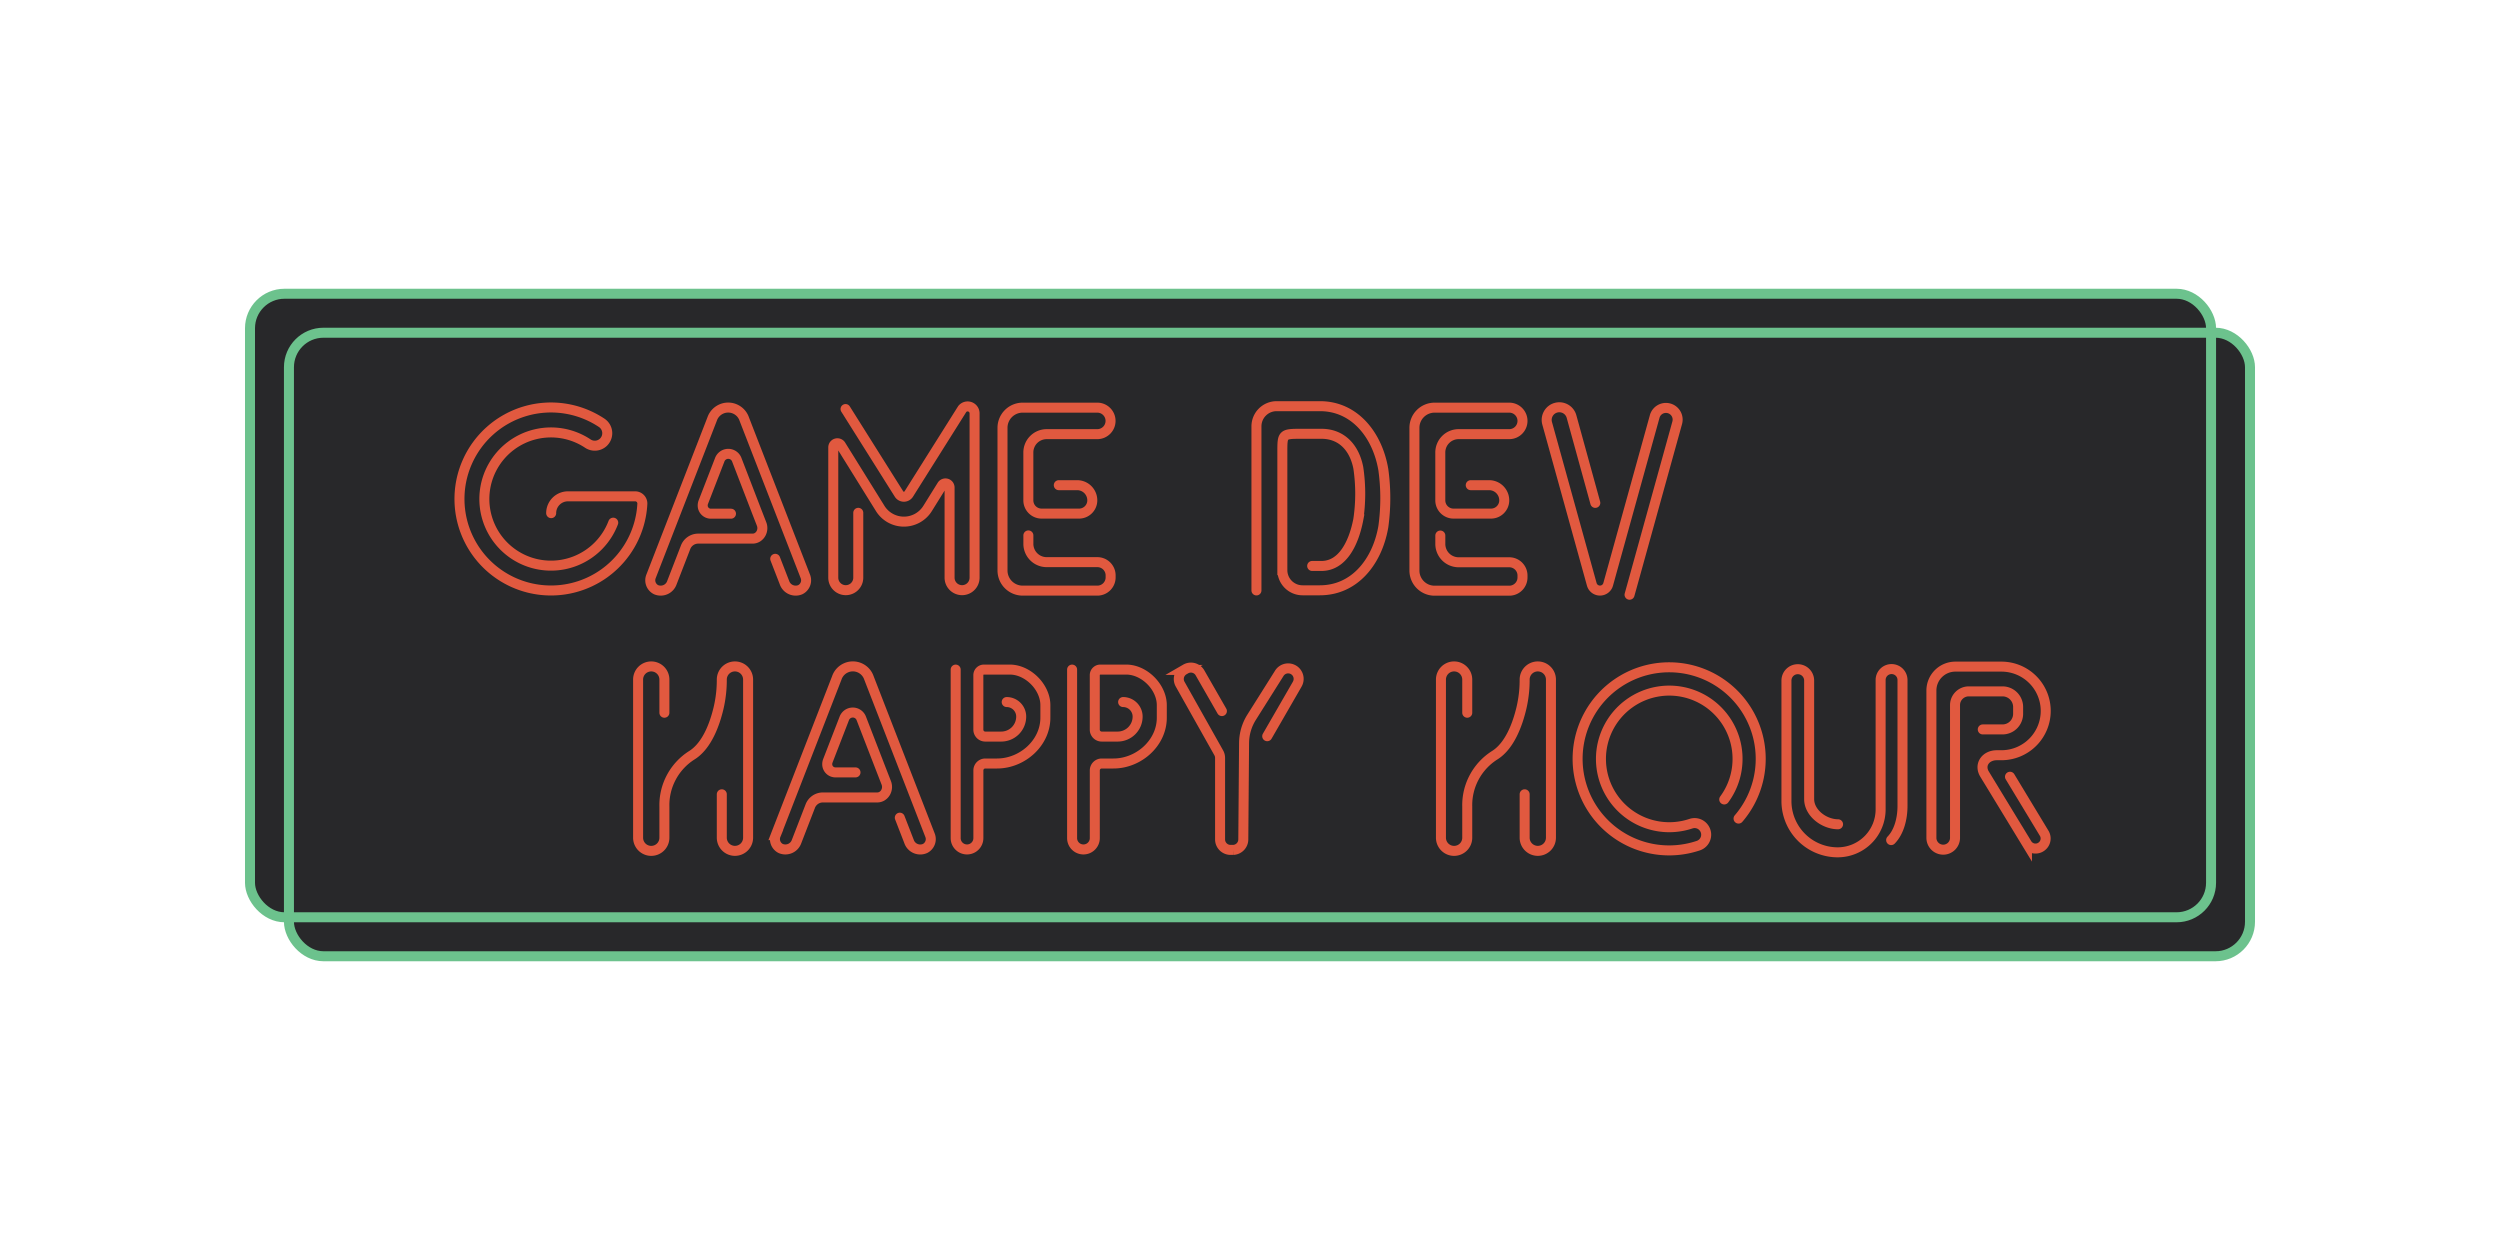 <svg id="Layer_1" data-name="Layer 1" xmlns="http://www.w3.org/2000/svg" viewBox="0 0 1000 500"><defs><style>.cls-1{fill:#28282a;}.cls-2,.cls-3{fill:none;stroke-miterlimit:10;stroke-width:4px;}.cls-2{stroke:#6cc28d;}.cls-3{stroke:#e1593f;stroke-linecap:round;}</style></defs><title>GameDevHappyHour_Logo_Full_Colour</title><path class="cls-1" d="M886.21,133.09h-1.79v-1.8a13.83,13.83,0,0,0-13.79-13.79H113.79A13.83,13.83,0,0,0,100,131.29V353.12a13.83,13.83,0,0,0,13.79,13.79h1.79v1.8a13.83,13.83,0,0,0,13.79,13.79H886.21A13.83,13.83,0,0,0,900,368.71V146.88A13.83,13.83,0,0,0,886.21,133.09Z"/><rect class="cls-2" x="115.58" y="133.09" width="784.42" height="249.41" rx="13.79" ry="13.79"/><rect class="cls-2" x="100" y="117.5" width="784.42" height="249.41" rx="13.79" ry="13.79"/><path class="cls-3" d="M220.47,205.26h0a6.72,6.72,0,0,1,6.72-6.73h26.88a2.88,2.88,0,0,1,2.87,3h0a36.6,36.6,0,1,1-16.19-32.35,5,5,0,0,1,.58,7.75h0a5,5,0,0,1-6.26.46,26.64,26.64,0,1,0,10.22,31.68"/><path class="cls-3" d="M310.09,223.53l3.69,9.51a4.74,4.74,0,0,0,6.35,2.83h0a4.2,4.2,0,0,0,2-5.34l-24.42-62.88a6.79,6.79,0,0,0-12.87,0l-24.42,62.88a4.2,4.2,0,0,0,2,5.34h0a4.74,4.74,0,0,0,6.35-2.83l5.42-14a5.42,5.42,0,0,1,5-3.59h21.86c2.78,0,4.66-3.06,3.59-5.83l-2.14-5.5L294.75,184a3.64,3.64,0,0,0-6.89,0l-6.53,16.85a3.75,3.75,0,0,0-.25,1.39,3.28,3.28,0,0,0,3.23,3.24h8.08"/><path class="cls-3" d="M343.31,205.13v25.94a5,5,0,0,1-5,5h0a5,5,0,0,1-5-5V178.88a1.65,1.65,0,0,1,3-.87l15.75,25.34a11.16,11.16,0,0,0,19,0l5.77-9.28a1.65,1.65,0,0,1,3,.87v36.13a5,5,0,0,0,5,5h0a5,5,0,0,0,5-5V165.35a2.77,2.77,0,0,0-4.94-1.73l-21.39,34a2.3,2.3,0,0,1-3.89,0l-21.39-34"/><path class="cls-3" d="M423.52,194.07h7.33a6.07,6.07,0,0,1,6.07,6.07h0a5.3,5.3,0,0,1-5.29,5.3h-15a5.3,5.3,0,0,1-5.29-5.3V181a7.33,7.33,0,0,1,7.33-7.34h20.26a5.3,5.3,0,0,0,5.29-5.3h0a5.3,5.3,0,0,0-5.29-5.3H409.06A8.07,8.07,0,0,0,401,171.1v57.08a8.07,8.07,0,0,0,8.07,8.07h29.89a5.3,5.3,0,0,0,5.29-5.3v-.79a5.3,5.3,0,0,0-5.29-5.3H418.68a7.33,7.33,0,0,1-7.33-7.34v-3.35"/><path class="cls-3" d="M588.3,194.07h7.33a6.07,6.07,0,0,1,6.07,6.07h0a5.3,5.3,0,0,1-5.29,5.3h-15a5.3,5.3,0,0,1-5.29-5.3V181a7.33,7.33,0,0,1,7.33-7.34h20.26a5.3,5.3,0,0,0,5.29-5.3h0a5.3,5.3,0,0,0-5.29-5.3H573.84a8.07,8.07,0,0,0-8.07,8.07v57.08a8.07,8.07,0,0,0,8.07,8.07h29.89A5.3,5.3,0,0,0,609,231v-.79a5.3,5.3,0,0,0-5.29-5.3H583.46a7.33,7.33,0,0,1-7.33-7.34v-3.35"/><path class="cls-3" d="M524.87,226.38h3.72c8.14,0,12.8-8.52,14.74-18.61a70.46,70.46,0,0,0,0-20.61c-1.55-8-6.6-13.64-14.74-13.64h-8.32c-7.33,0-7.33.2-7.33,7.34l0,47.19a8.07,8.07,0,0,0,8.07,8.07l6.93,0h0c14,0,23-11.58,25.39-25.41a83.12,83.12,0,0,0,0-22.88C551,174.1,541.93,162.47,528,162.47H510.65a8.07,8.07,0,0,0-8.07,8.07v65.63"/><path class="cls-3" d="M651.82,237.89l1.29-4.63,17.78-64.17a4.68,4.68,0,0,0-3.4-5.79h0a4.67,4.67,0,0,0-5.61,3.29l-17.42,62.85-1.19,4.3a3.4,3.4,0,0,1-3.31,2.49h0a3.4,3.4,0,0,1-3.25-2.49l-17.85-64.42a5.06,5.06,0,0,1,3.52-6.23h0a5.06,5.06,0,0,1,6.23,3.53l9.51,34.53"/><path class="cls-3" d="M359.92,327.07l3.69,9.51A4.74,4.74,0,0,0,370,339.4h0a4.2,4.2,0,0,0,2-5.34l-24.42-62.88a6.79,6.79,0,0,0-12.87,0l-24.42,62.88a4.2,4.2,0,0,0,2,5.34h0a4.74,4.74,0,0,0,6.35-2.83l5.42-14a5.42,5.42,0,0,1,5-3.59h21.86c2.78,0,4.66-3.06,3.59-5.83l-2.14-5.5-7.81-20.17a3.64,3.64,0,0,0-6.89,0l-6.53,16.85a3.75,3.75,0,0,0-.25,1.39,3.28,3.28,0,0,0,3.23,3.24h8.08"/><path class="cls-3" d="M288.72,317.72v17.36a5.26,5.26,0,0,0,5.26,5.26h0a5.26,5.26,0,0,0,5.26-5.26V271.83a5.26,5.26,0,0,0-5.26-5.26h0a5.26,5.26,0,0,0-5.26,5.26h0a49.31,49.31,0,0,1-1.31,11.46c-1.51,6.33-4.6,15-10.65,18.79a23.63,23.63,0,0,0-11,20.55v12.46a5.26,5.26,0,0,1-5.26,5.26h0a5.26,5.26,0,0,1-5.26-5.26V271.83a5.26,5.26,0,0,1,5.26-5.26h0a5.26,5.26,0,0,1,5.26,5.26v13.26"/><path class="cls-3" d="M488.76,284.43,480,269.15a4.19,4.19,0,0,0-5.74-1.55l-.64.37a4.2,4.2,0,0,0-1.56,5.7l15.43,27.44a4.2,4.2,0,0,1,.54,2.06v32.59a4.2,4.2,0,0,0,4.34,4.2l.89,0a4.2,4.2,0,0,0,4.06-4.2l.31-38.56a19.61,19.61,0,0,1,3-10.28l11-17.46a4.19,4.19,0,0,1,5.79-1.51h0a4.2,4.2,0,0,1,1.48,5.7l-.12.22-11.89,20.61"/><path class="cls-3" d="M402.68,280.82a5.82,5.82,0,0,1,5.8,5.81h0a8,8,0,0,1-8,8h-6.37a2.77,2.77,0,0,1-2.77-2.77V270.05a2.22,2.22,0,0,1,2.22-2.22h10.34c7.26,0,14.25,7,14.25,14.25v5c0,10.16-9.27,18.32-19.33,18.32h-4.7a2.77,2.77,0,0,0-2.77,2.77v27.07a4.54,4.54,0,0,1-4.54,4.54h0a4.54,4.54,0,0,1-4.54-4.54V267.84"/><path class="cls-3" d="M449.25,280.82a5.82,5.82,0,0,1,5.8,5.81h0a8,8,0,0,1-8,8h-6.37a2.77,2.77,0,0,1-2.77-2.77V270.05a2.22,2.22,0,0,1,2.22-2.22h10.34c7.26,0,14.25,7,14.25,14.25v5c0,10.16-9.27,18.32-19.33,18.32h-4.7a2.77,2.77,0,0,0-2.77,2.77v27.07a4.54,4.54,0,0,1-4.54,4.54h0a4.54,4.54,0,0,1-4.54-4.54V267.84"/><path class="cls-3" d="M609.86,317.72v17.36a5.26,5.26,0,0,0,5.26,5.26h0a5.26,5.26,0,0,0,5.26-5.26V271.83a5.26,5.26,0,0,0-5.26-5.26h0a5.26,5.26,0,0,0-5.26,5.26h0a49.31,49.31,0,0,1-1.31,11.46c-1.51,6.33-4.6,15-10.65,18.79a23.63,23.63,0,0,0-11,20.55v12.46a5.26,5.26,0,0,1-5.26,5.26h0a5.26,5.26,0,0,1-5.26-5.26V271.83a5.26,5.26,0,0,1,5.26-5.26h0a5.26,5.26,0,0,1,5.26,5.26v13.26"/><path class="cls-3" d="M689.69,319.78a27.32,27.32,0,1,0-13.31,9.69,4.61,4.61,0,0,1,5.15,1.61h0a4.62,4.62,0,0,1-2.16,7.16,36.62,36.62,0,1,1,16.05-10.81"/><path class="cls-3" d="M735.22,329.71c-5.56,0-11.56-4.51-11.56-10.08V272.22a4.54,4.54,0,0,0-4.54-4.54h0a4.54,4.54,0,0,0-4.54,4.54v48.2a20.5,20.5,0,0,0,20.5,20.51h0a17.18,17.18,0,0,0,17.17-17.18V272a4.37,4.37,0,0,1,4.37-4.37h0A4.37,4.37,0,0,1,761,272v50.39c0,4.94-1.32,10.35-4.54,13.64"/><path class="cls-3" d="M793.11,291.77H801a6.25,6.25,0,0,0,6.25-6.25V282.8a6.25,6.25,0,0,0-6.25-6.25H787.51a5.51,5.51,0,0,0-5.5,5.51v53.08a4.73,4.73,0,0,1-4.64,4.73h0a4.73,4.73,0,0,1-4.81-4.73V276.23a9.58,9.58,0,0,1,9.56-9.58l18.42,0a17.72,17.72,0,0,1,17.75,17.72h0a17.72,17.72,0,0,1-17.7,17.72h-1.86c-4.49,0-7.23,3.84-4.85,7.65l16.91,27.77a4,4,0,0,0,5.83,1.11h0a4,4,0,0,0,1-5.39L804,310.7"/></svg>